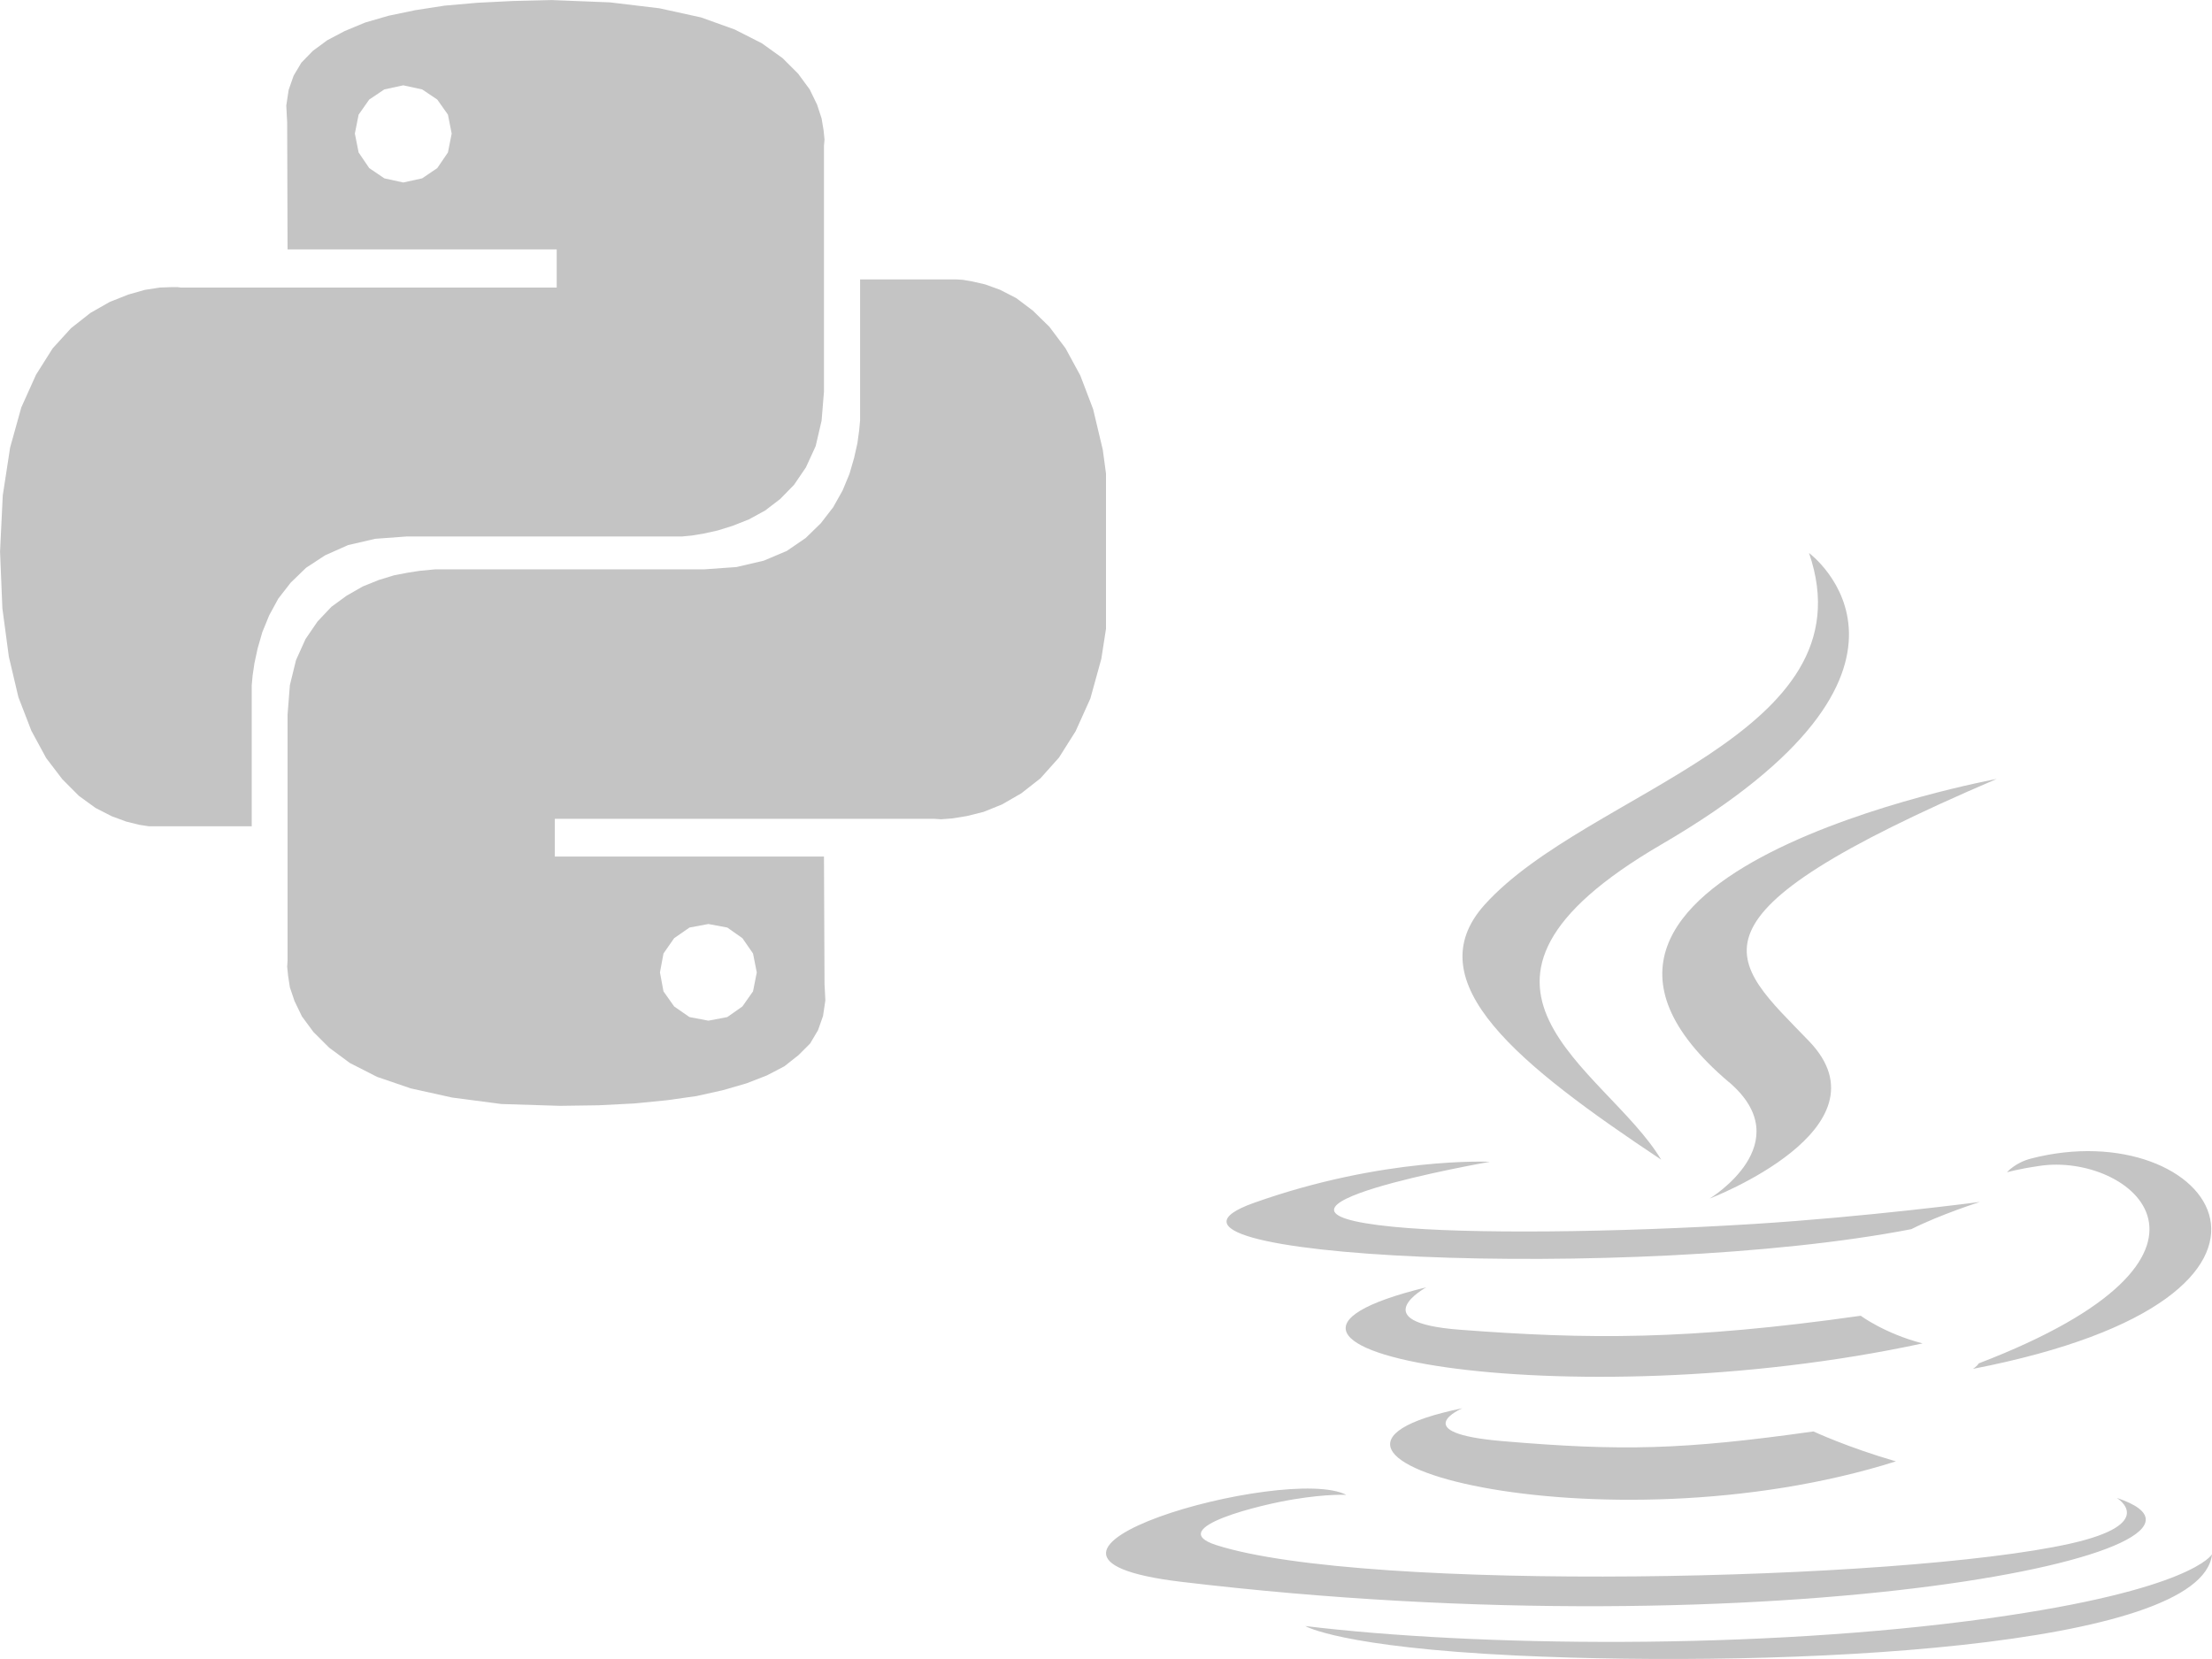 <svg width="40" height="30" viewBox="0 0 40 30" fill="none" xmlns="http://www.w3.org/2000/svg">
<g clip-path="url(#clip0)">
<path d="M11.925 0.15L12.677 0.315L13.285 0.533L13.777 0.783L14.151 1.051L14.434 1.334L14.642 1.617L14.775 1.891L14.857 2.141L14.893 2.356L14.91 2.525L14.9 2.633V7.083L14.857 7.607L14.75 8.067L14.574 8.451L14.359 8.767L14.109 9.023L13.836 9.232L13.543 9.392L13.25 9.508L12.977 9.593L12.727 9.648L12.512 9.684L12.336 9.701H7.358L6.786 9.743L6.294 9.857L5.877 10.043L5.535 10.267L5.258 10.535L5.033 10.824L4.868 11.127L4.743 11.433L4.659 11.725L4.601 11.993L4.568 12.217L4.552 12.393V14.942H2.693L2.518 14.915L2.283 14.857L2.02 14.76L1.727 14.61L1.427 14.392L1.128 14.092L0.835 13.708L0.568 13.216L0.333 12.608L0.16 11.875L0.043 11L0.001 9.975L0.05 8.959L0.183 8.093L0.385 7.368L0.652 6.775L0.952 6.3L1.284 5.935L1.636 5.658L1.984 5.46L2.319 5.327L2.619 5.242L2.886 5.2L3.084 5.193H3.217L3.27 5.2H10.067V4.51H5.2L5.193 2.218L5.177 1.908L5.22 1.625L5.31 1.368L5.45 1.133L5.658 0.919L5.919 0.727L6.234 0.561L6.602 0.408L7.025 0.285L7.51 0.184L8.04 0.102L8.633 0.05L9.275 0.018L9.975 0.001L11.032 0.043L11.925 0.15ZM6.677 1.8L6.485 2.073L6.417 2.415L6.485 2.757L6.677 3.04L6.95 3.225L7.292 3.3L7.634 3.225L7.907 3.04L8.1 2.757L8.168 2.415L8.1 2.073L7.907 1.8L7.634 1.617L7.292 1.543L6.95 1.617L6.677 1.8ZM17.585 5.09L17.816 5.143L18.083 5.24L18.376 5.39L18.675 5.615L18.975 5.908L19.268 6.298L19.535 6.789L19.767 7.398L19.942 8.134L20.059 9L20.102 10.025L20.05 11.05L19.915 11.916L19.717 12.632L19.45 13.224L19.15 13.699L18.815 14.074L18.467 14.347L18.115 14.549L17.784 14.682L17.483 14.757L17.217 14.8L17.018 14.815L16.885 14.806H10.033V15.489H14.9L14.91 17.791L14.925 18.09L14.883 18.373L14.792 18.63L14.649 18.871L14.441 19.079L14.184 19.282L13.868 19.447L13.5 19.59L13.077 19.713L12.592 19.821L12.059 19.896L11.47 19.954L10.825 19.987L10.125 19.997L9.067 19.964L8.175 19.847L7.426 19.681L6.818 19.473L6.326 19.222L5.952 18.945L5.668 18.662L5.46 18.38L5.327 18.105L5.242 17.855L5.21 17.647L5.193 17.48L5.2 17.373V12.924L5.242 12.389L5.353 11.937L5.525 11.556L5.743 11.237L5.993 10.973L6.268 10.772L6.56 10.605L6.85 10.488L7.127 10.403L7.378 10.355L7.592 10.322L7.875 10.295H12.742L13.318 10.254L13.81 10.139L14.227 9.963L14.569 9.729L14.843 9.462L15.067 9.172L15.237 8.869L15.361 8.57L15.445 8.28L15.505 8.013L15.537 7.778L15.553 7.603V5.053H17.295L17.412 5.06L17.585 5.09ZM12.191 16.965L11.998 17.242L11.934 17.585L11.998 17.927L12.191 18.2L12.468 18.392L12.81 18.457L13.152 18.392L13.425 18.2L13.617 17.927L13.685 17.585L13.617 17.242L13.425 16.965L13.152 16.773L12.81 16.709L12.468 16.773L12.191 16.965Z" fill="#C4C4C4"/>
</g>
<path d="M26.443 25.466C26.443 25.466 25.406 25.912 27.179 26.061C29.328 26.243 30.427 26.218 32.793 25.885C32.793 25.885 33.414 26.175 34.284 26.426C28.976 28.103 22.271 26.325 26.442 25.466H26.443ZM25.793 23.278C25.793 23.278 24.628 23.913 26.402 24.046C28.703 24.221 30.511 24.238 33.648 23.793C33.648 23.793 34.081 24.115 34.766 24.293C28.349 25.677 21.2 24.401 25.794 23.278H25.793ZM31.261 19.564C32.566 20.674 30.916 21.674 30.916 21.674C30.916 21.674 34.235 20.407 32.712 18.826C31.288 17.348 30.193 16.616 36.106 14.086C36.106 14.086 26.825 15.795 31.26 19.565L31.261 19.564ZM38.278 27.087C38.278 27.087 39.047 27.552 37.435 27.914C34.372 28.597 24.686 28.802 21.994 27.94C21.028 27.63 22.841 27.198 23.41 27.11C24.006 27.012 24.346 27.032 24.346 27.032C23.269 26.472 17.391 28.129 21.359 28.604C32.184 29.9 41.089 28.021 38.278 27.087ZM26.941 21.009C26.941 21.009 22.012 21.872 25.193 22.184C26.54 22.318 29.219 22.289 31.717 22.133C33.754 22.005 35.803 21.735 35.803 21.735C35.803 21.735 35.084 21.963 34.563 22.227C29.558 23.197 19.89 22.744 22.674 21.752C25.026 20.915 26.941 21.009 26.941 21.009ZM35.78 24.655C40.864 22.702 38.512 20.83 36.875 21.084C36.473 21.143 36.292 21.199 36.292 21.199C36.292 21.199 36.438 21.026 36.725 20.951C39.973 20.108 42.471 23.434 35.679 24.753C35.679 24.75 35.759 24.701 35.78 24.656V24.655ZM32.713 10C32.713 10 35.529 12.077 30.039 15.273C25.64 17.838 29.037 19.3 30.039 20.97C27.471 19.261 25.586 17.758 26.849 16.358C28.706 14.297 33.848 13.301 32.713 10ZM27.439 29.938C32.321 30.166 39.818 29.808 40 28.106C40 28.106 39.655 28.75 35.961 29.264C31.795 29.843 26.654 29.775 23.604 29.404C23.604 29.404 24.231 29.785 27.439 29.938H27.439Z" fill="#C4C4C4"/>
<defs>
<clipPath id="clip0">
<rect width="20" height="20" fill="white"/>
</clipPath>
</defs>
</svg>
